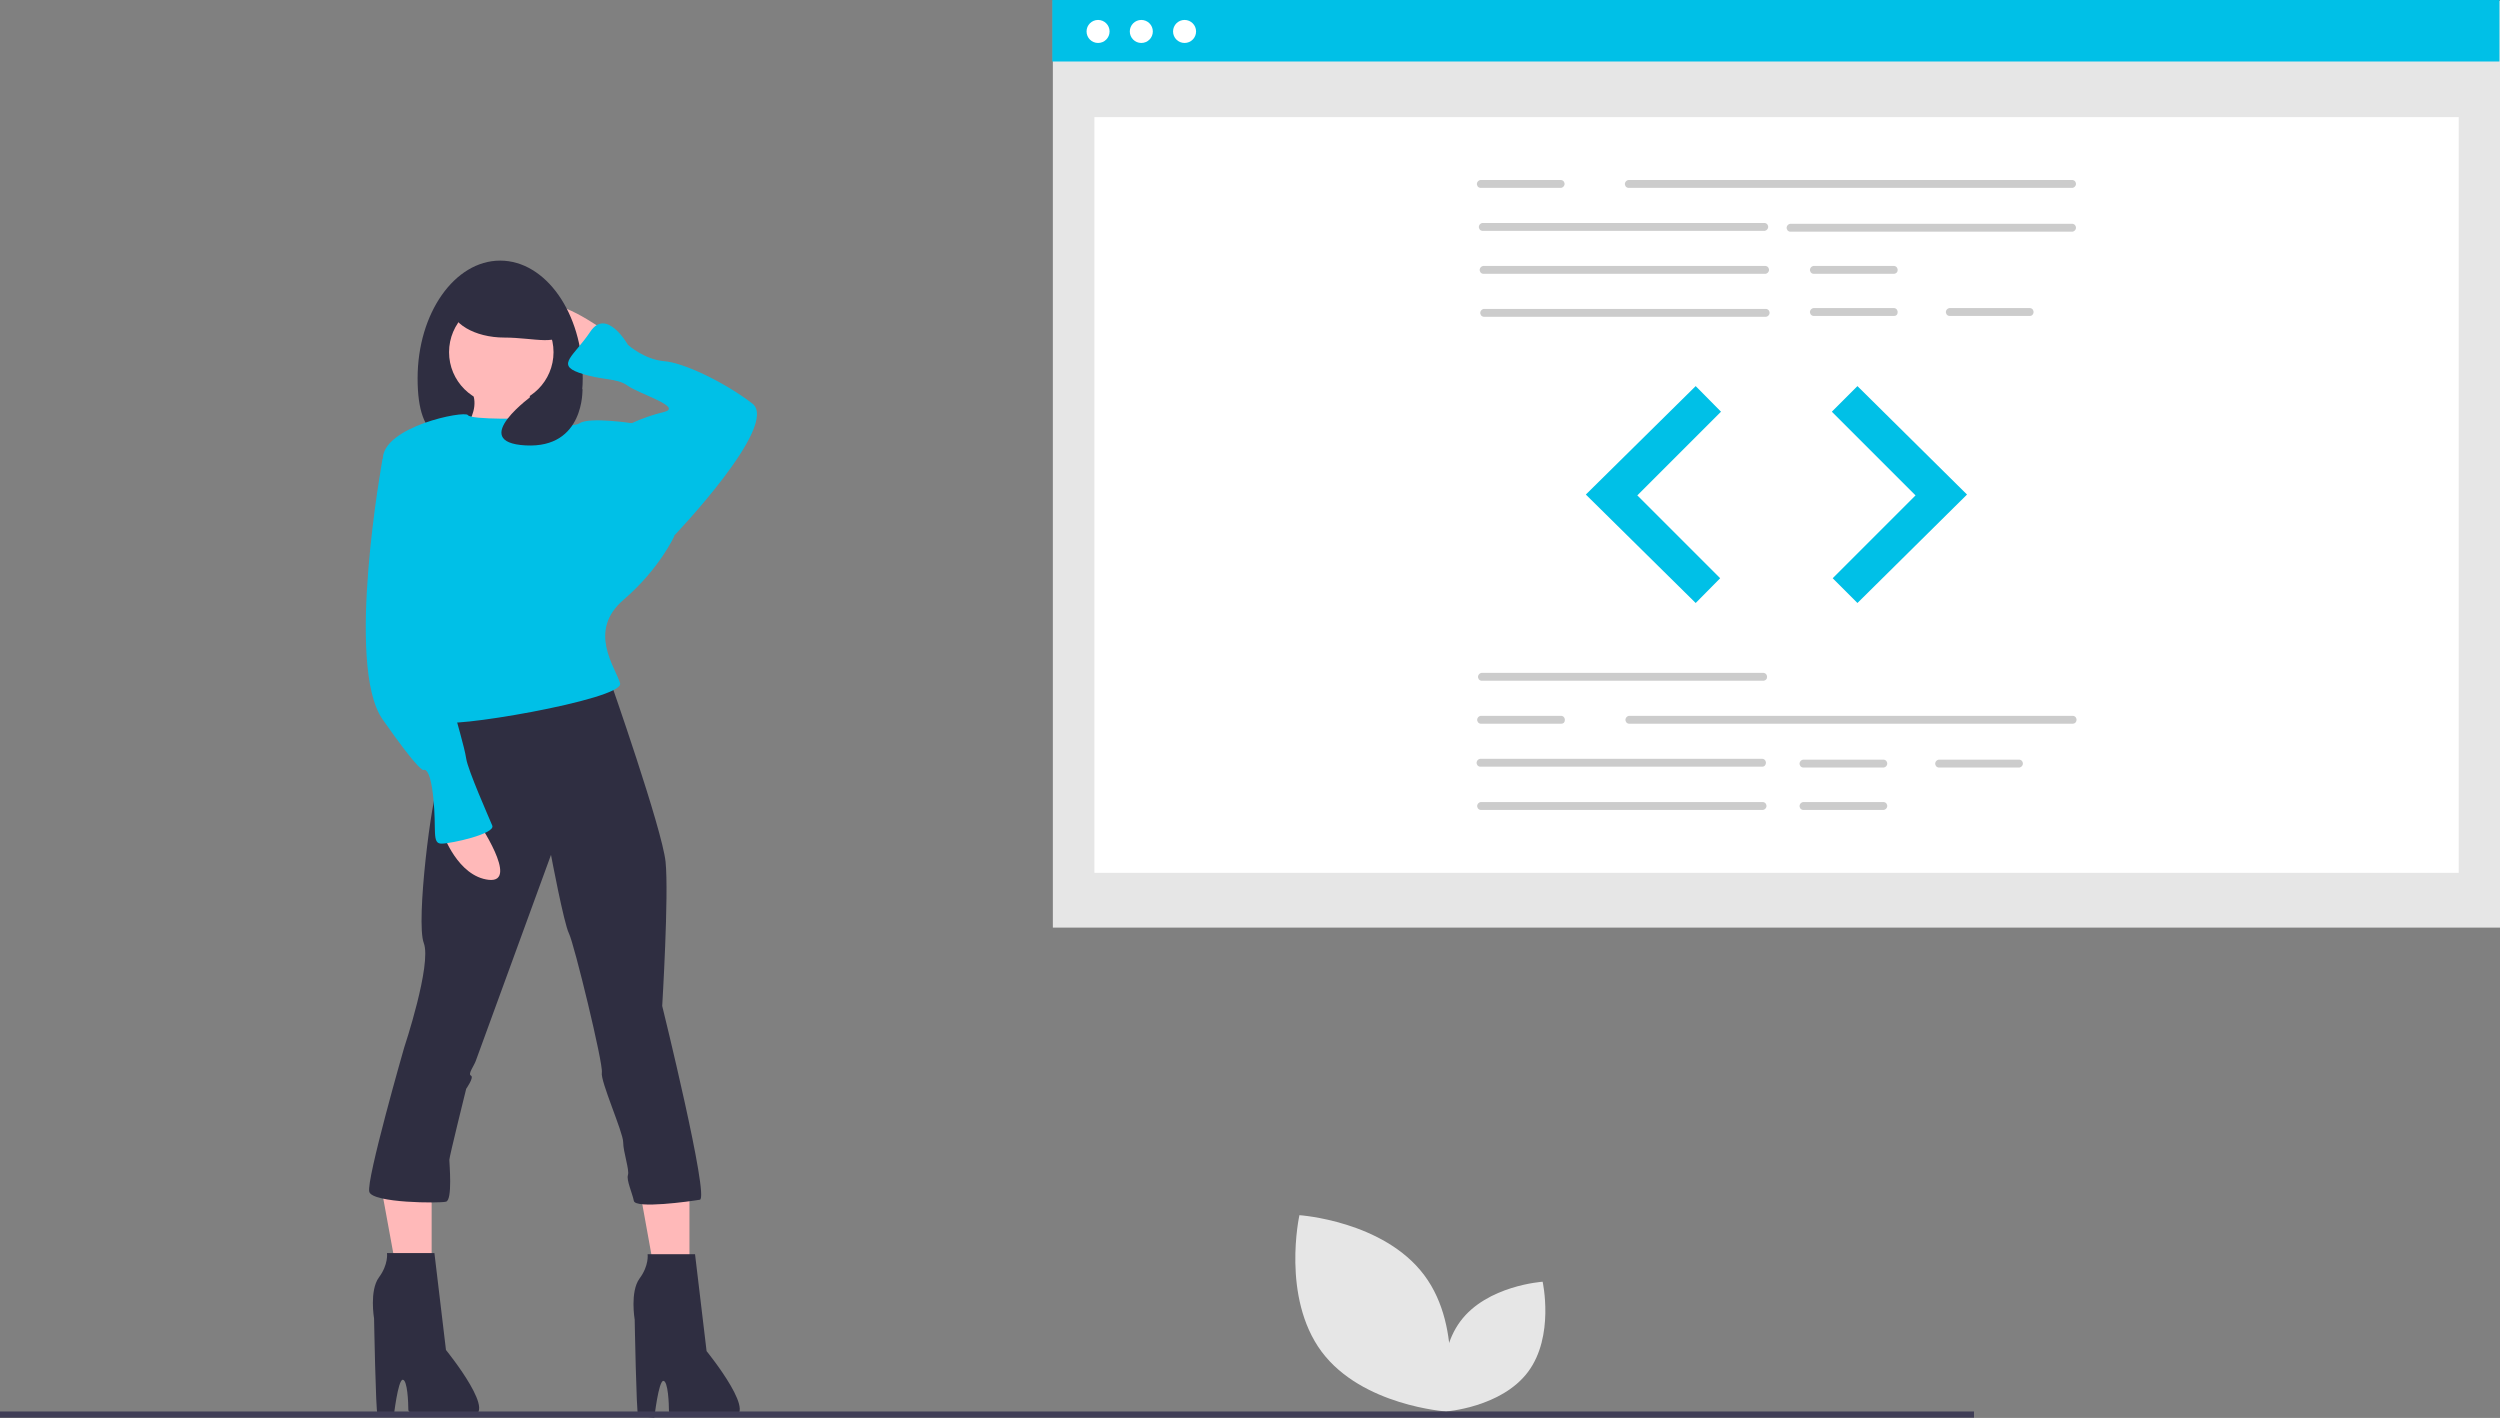 <?xml version="1.0" encoding="utf-8"?>
<!-- Generator: Adobe Illustrator 24.0.1, SVG Export Plug-In . SVG Version: 6.00 Build 0)  -->
<svg version="1.1" id="b8c64dc2-e86a-49bc-92bf-164106d9e7fb"
	 xmlns="http://www.w3.org/2000/svg" xmlns:xlink="http://www.w3.org/1999/xlink" x="0px" y="0px" viewBox="0 0 890.2 504.9"
	 style="enable-background:new 0 0 890.2 504.9;" xml:space="preserve">
<rect x="0" y="0" width="890.2" height="504.9" fill="#808080" stroke="none"/>
<style type="text/css">
	.st0{fill:#E6E6E6;}
	.st1{fill:#FFFFFF;}
	.st2{fill:#00C0E7;}
	.st3{fill:#CCCCCC;}
	.st4{fill:#FFB9B9;}
	.st5{fill:#2F2E41;}
	.st6{fill:#3F3D56;}
</style>
<title>proud_coder</title>
<g>
	<rect x="374.9" y="0.3" class="st0" width="515.3" height="330"/>
	<rect x="389.7" y="41.7" class="st1" width="485.8" height="269.1"/>
	<rect x="374.7" class="st2" width="515.3" height="21.9"/>
	<circle class="st1" cx="391" cy="11.2" r="4.1"/>
	<circle class="st1" cx="406.4" cy="11.2" r="4.1"/>
	<circle class="st1" cx="421.8" cy="11.2" r="4.1"/>
	<path class="st3" d="M738,66.9H579.8c-0.8-0.1-1.3-0.8-1.2-1.6c0.1-0.6,0.6-1.1,1.2-1.2H738c0.8,0.1,1.3,0.8,1.2,1.6
		C739.1,66.3,738.6,66.8,738,66.9z"/>
	<path class="st3" d="M628.4,82.2H527.8c-0.8-0.1-1.3-0.8-1.2-1.6c0.1-0.6,0.6-1.1,1.2-1.2h100.6c0.8,0.1,1.3,0.8,1.2,1.6
		C629.5,81.6,629,82.1,628.4,82.2z"/>
	<path class="st3" d="M738,82.5H637.4c-0.8-0.1-1.3-0.8-1.2-1.6c0.1-0.6,0.6-1.1,1.2-1.2H738c0.8,0.1,1.3,0.8,1.2,1.6
		C739.1,81.9,738.6,82.4,738,82.5z"/>
	<path class="st3" d="M628.7,97.5H528.1c-0.8-0.1-1.3-0.8-1.2-1.6c0.1-0.6,0.6-1.1,1.2-1.2h100.6c0.8,0.1,1.3,0.8,1.2,1.6
		C629.8,96.9,629.3,97.4,628.7,97.5z"/>
	<path class="st3" d="M628.9,112.8H528.3c-0.8-0.1-1.3-0.8-1.2-1.6c0.1-0.6,0.6-1.1,1.2-1.2h100.6c0.8,0.1,1.3,0.8,1.2,1.6
		C630,112.2,629.5,112.7,628.9,112.8z"/>
	<path class="st3" d="M674.5,97.5h-28.8c-0.8-0.1-1.3-0.8-1.2-1.6c0.1-0.6,0.6-1.1,1.2-1.2h28.8c0.8,0.1,1.3,0.8,1.2,1.6
		C675.7,96.9,675.2,97.4,674.5,97.5L674.5,97.5z"/>
	<path class="st3" d="M674.5,112.5h-28.8c-0.8-0.1-1.3-0.8-1.2-1.6c0.1-0.6,0.6-1.1,1.2-1.2h28.8c0.8,0.1,1.3,0.8,1.2,1.6
		C675.7,112,675.2,112.5,674.5,112.5L674.5,112.5z"/>
	<path class="st3" d="M722.9,112.5h-28.8c-0.8-0.1-1.3-0.8-1.2-1.6c0.1-0.6,0.6-1.1,1.2-1.2h28.8c0.8,0.1,1.3,0.8,1.2,1.6
		C724,112,723.5,112.5,722.9,112.5z"/>
	<path class="st3" d="M555.9,66.9h-28.8c-0.8-0.1-1.3-0.8-1.2-1.6c0.1-0.6,0.6-1.1,1.2-1.2h28.8c0.8,0.1,1.3,0.8,1.2,1.6
		C557,66.3,556.5,66.8,555.9,66.9z"/>
	<path class="st3" d="M628,242.4H527.5c-0.8-0.1-1.3-0.8-1.2-1.6c0.1-0.6,0.6-1.1,1.2-1.2H628c0.8,0.1,1.3,0.8,1.2,1.6
		C629.2,241.8,628.7,242.3,628,242.4L628,242.4z"/>
	<path class="st3" d="M627.6,273H527c-0.8-0.1-1.3-0.8-1.2-1.6c0.1-0.6,0.6-1.1,1.2-1.2h100.6c0.8,0.1,1.3,0.8,1.2,1.6
		C628.7,272.5,628.2,273,627.6,273z"/>
	<path class="st3" d="M627.8,288.4H527.2c-0.8-0.1-1.3-0.8-1.2-1.6c0.1-0.6,0.6-1.1,1.2-1.2h100.6c0.8,0.1,1.3,0.8,1.2,1.6
		C628.9,287.8,628.4,288.3,627.8,288.4L627.8,288.4z"/>
	<path class="st3" d="M670.8,273.3H642c-0.8-0.1-1.3-0.8-1.2-1.6c0.1-0.6,0.6-1.1,1.2-1.2h28.8c0.8,0.1,1.3,0.8,1.2,1.6
		C671.9,272.7,671.4,273.2,670.8,273.3L670.8,273.3z"/>
	<path class="st3" d="M670.8,288.4H642c-0.8-0.1-1.3-0.8-1.2-1.6c0.1-0.6,0.6-1.1,1.2-1.2h28.8c0.8,0.1,1.3,0.8,1.2,1.6
		C671.9,287.8,671.4,288.3,670.8,288.4L670.8,288.4z"/>
	<path class="st3" d="M719.1,273.3h-28.8c-0.8-0.1-1.3-0.8-1.2-1.6c0.1-0.6,0.6-1.1,1.2-1.2h28.8c0.8,0.1,1.3,0.8,1.2,1.6
		C720.2,272.7,719.7,273.2,719.1,273.3z"/>
	<path class="st3" d="M738.1,257.7H580c-0.8-0.1-1.3-0.8-1.2-1.6c0.1-0.6,0.6-1.1,1.2-1.2h158.2c0.8,0.1,1.3,0.8,1.2,1.6
		C739.3,257.2,738.8,257.7,738.1,257.7z"/>
	<path class="st3" d="M556,257.7h-28.8c-0.8-0.1-1.3-0.8-1.2-1.6c0.1-0.6,0.6-1.1,1.2-1.2H556c0.8,0.1,1.3,0.8,1.2,1.6
		C557.2,257.2,556.7,257.7,556,257.7z"/>
	<polygon class="st0" points="603.8,137.5 564.7,176.1 603.8,214.7 612.5,205.9 583,176.4 612.8,146.6 	"/>
	<polygon class="st0" points="661.4,137.5 700.4,176.1 661.4,214.7 652.6,205.9 682.1,176.4 652.3,146.6 	"/>
	<polygon class="st2" points="603.8,137.5 564.7,176.1 603.8,214.7 612.5,205.9 583,176.4 612.8,146.6 	"/>
	<polygon class="st2" points="661.4,137.5 700.4,176.1 661.4,214.7 652.6,205.9 682.1,176.4 652.3,146.6 	"/>
</g>
<path class="st0" d="M470.6,481.3c14.4,19.3,44.4,21.3,44.4,21.3s6.6-29.3-7.9-48.6s-44.4-21.3-44.4-21.3S456.2,461.9,470.6,481.3z"
	/>
<path class="st0" d="M544.1,488.5c-9.5,12.7-29.3,14.1-29.3,14.1s-4.3-19.3,5.2-32.1s29.3-14.1,29.3-14.1S553.6,475.8,544.1,488.5z"
	/>
<g>
	<polygon class="st4" points="245.5,416.9 245.5,457.5 233.9,457.5 226.2,414.9 	"/>
	<polygon class="st4" points="153.7,416.9 153.7,457.5 142.1,457.5 134.3,414.9 	"/>
	<path class="st4" d="M214.9,117.5c0,0-18.6-13.4-21-7c-2.3,6.4,14,18.1,14,18.1L214.9,117.5z"/>
	<path class="st5" d="M148.7,134.7c0,23.2,10,23.9,26.2,23.9s32.6-0.7,32.6-23.9s-13.2-41.9-29.4-41.9S148.7,111.5,148.7,134.7z"/>
	<path class="st4" d="M188.7,134.4c0,0-2.3,17.5,8.7,18.6c11.1,1.2-36.1,4.7-36.1,4.7s12.2-11.1,5.8-19.8
		C160.7,129.2,188.7,134.4,188.7,134.4z"/>
	<path class="st5" d="M247.5,446.7l4.1,34.4c0,0,20.4,25.1,7.6,23.3c-12.8-1.7-21,0.4-21-2s-0.3-10.7-2-10.7s-3.2,13.1-3.2,13.1
		s-5.2-0.4-5.8-1c-0.6-0.6-1.2-33.9-1.2-33.9s-1.7-9.9,1.7-14.6c3.5-4.7,2.9-8.7,2.9-8.7H247.5z"/>
	<path class="st5" d="M154.7,446.3l4.1,34.4c0,0,20.4,25.1,7.6,23.3s-21,0.4-21-2s-0.3-10.7-2-10.7c-1.7,0-3.2,13.1-3.2,13.1
		s-5.2-0.4-5.8-1c-0.6-0.6-1.2-33.9-1.2-33.9s-1.7-9.9,1.7-14.6c3.5-4.7,2.9-8.7,2.9-8.7H154.7z"/>
	<path class="st5" d="M217.2,242.2c0,0,18.6,53,19.8,64.7c1.2,11.7-1.2,51.3-1.2,51.3s16.9,68.5,13.4,69c-3.5,0.6-23,3.3-23.5,0.4
		c-0.6-2.9-2.7-7.4-2.1-9.2s-1.7-8.2-1.7-11.7c0-3.5-8.2-21.8-7.6-24.8c0.6-2.9-9.9-46-11.7-49.5s-6.4-28-6.4-28
		s-26.2,71.7-26.8,73.4c-0.6,1.7-2.9,4.7-1.7,5.2c1.2,0.6-1.7,4.7-1.7,4.7s-6,24.2-6,25.3c0,1.2,1.2,14.4-1.2,14.9
		c-2.3,0.6-26.1,0.5-27.3-3.5s12.4-51.3,12.4-51.3s9.9-29.7,7-37.3c-2.9-7.6,2.9-53,5.2-56.5c2.3-3.5,2.9-24.5,2.9-24.5L217.2,242.2
		z"/>
	<circle class="st4" cx="178.5" cy="125.4" r="18.6"/>
	<path class="st2" d="M188.7,149c0,0-21,0.6-22.1-1.2c-1.2-1.7-30.3,4.1-30.3,15.7c0,11.7,16.9,57.1,16.9,57.1s6.4,32.6,4.7,36.1
		s64.7-7.6,62.9-13.4c-1.7-5.8-11.7-18.6,1.2-29.7s18.1-22.7,18.1-22.7l-15.1-40.2c0,0-15.1-2.3-18.6,0
		C202.6,153.1,188.7,149,188.7,149z"/>
	<path class="st2" d="M235.8,193.8l4.1-2.9c0,0,37.9-39.6,28-47.2c-9.9-7.6-24.5-14.6-31.5-15.1c-7-0.6-12.8-5.8-12.8-5.8
		s-7.6-13.4-13.4-4.7s-12.2,11.7-4.1,14.6c8.2,2.9,13.4,1.7,17.5,4.7c4.1,2.9,19.8,7.6,12.8,9.3c-4,1-7.9,2.3-11.7,4.1l-7.6,13.4
		L235.8,193.8z"/>
	<path class="st4" d="M170,292.3c0,0,15.1,22.1,4.1,21c-11.1-1.2-16.3-16.3-16.3-16.3L170,292.3z"/>
	<path class="st2" d="M140.3,160.6l-4.1,2.9c0,0-13.4,73.4,0,92.6s14.6,18.1,14.6,18.1s2.3-1.7,3.5,9.9s-0.6,16.3,2.9,16.3
		c3.5,0,19.2-3.5,18.1-6.4c-1.2-2.9-8.7-19.8-9.3-23.9c-0.6-4.1-3.5-13.4-4.7-18.6c-1.2-5.2,5.2-8.2,2.3-19.2c-2.9-11.1-7-30.9-7-35
		C156.6,193.3,140.3,160.6,140.3,160.6z"/>
	<path class="st5" d="M160.4,108.8c0,6.3,8.6,11.4,19.2,11.4s20.4,3.4,20.4-2.9s-9.8-19.8-20.4-19.8S160.4,102.5,160.4,108.8z"/>
	<path class="st5" d="M207.4,138.6c0,0,0.8,21.1-20.2,20s2.8-18.1,2.8-18.1L207.4,138.6z"/>
</g>
<rect y="502.6" class="st6" width="702.9" height="2.2"/>
</svg>
